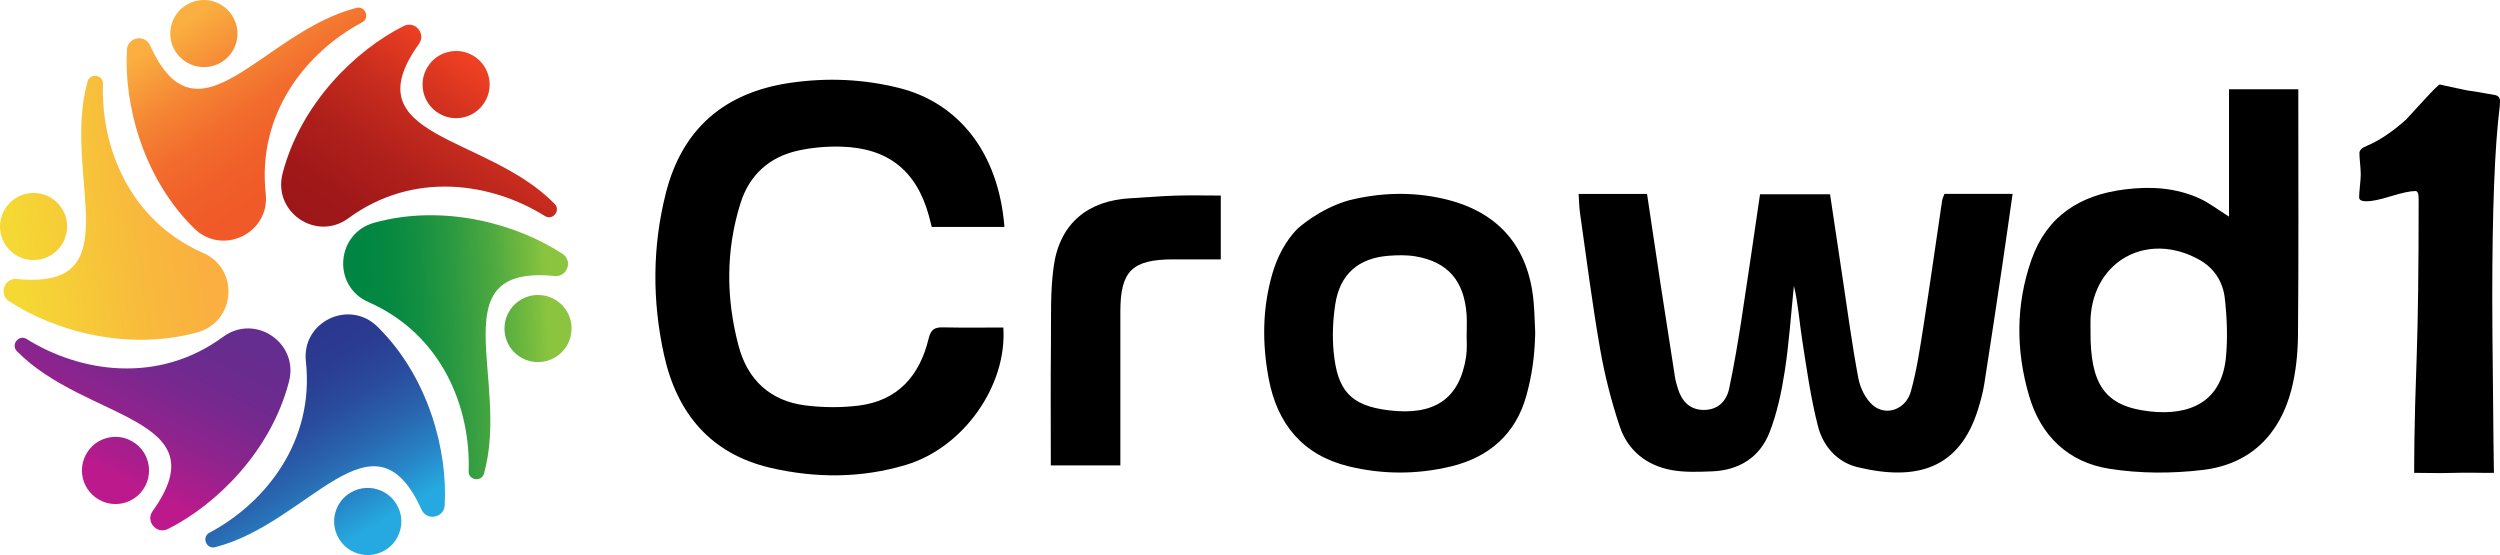 <?xml version="1.0" encoding="UTF-8"?>
<svg id="Layer_2" data-name="Layer 2" xmlns="http://www.w3.org/2000/svg" xmlns:xlink="http://www.w3.org/1999/xlink" viewBox="0 0 837.68 185.98">
  <defs>
    <style>
      .cls-1 {
        fill: url(#linear-gradient-8);
      }

      .cls-1, .cls-2, .cls-3, .cls-4, .cls-5, .cls-6, .cls-7, .cls-8, .cls-9, .cls-10, .cls-11, .cls-12, .cls-13 {
        stroke-width: 0px;
      }

      .cls-1, .cls-2, .cls-3, .cls-4, .cls-5, .cls-7, .cls-8, .cls-9, .cls-10, .cls-11, .cls-12, .cls-13 {
        fill-rule: evenodd;
      }

      .cls-2 {
        fill: url(#linear-gradient-11);
      }

      .cls-3 {
        fill: url(#linear-gradient-7);
      }

      .cls-4 {
        fill: url(#linear-gradient-9);
      }

      .cls-5 {
        fill: url(#linear-gradient-3);
      }

      .cls-7 {
        fill: url(#linear-gradient);
      }

      .cls-8 {
        fill: url(#linear-gradient-2);
      }

      .cls-9 {
        fill: url(#linear-gradient-5);
      }

      .cls-10 {
        fill: url(#linear-gradient-12);
      }

      .cls-11 {
        fill: url(#linear-gradient-6);
      }

      .cls-12 {
        fill: url(#linear-gradient-4);
      }

      .cls-13 {
        fill: url(#linear-gradient-10);
      }
    </style>
    <linearGradient id="linear-gradient" x1="164.83" y1="25.69" x2="121.17" y2="89.04" gradientUnits="userSpaceOnUse">
      <stop offset="0" stop-color="#ee4023"/>
      <stop offset=".03" stop-color="#ea3e22"/>
      <stop offset=".3" stop-color="#c82c1e"/>
      <stop offset=".56" stop-color="#af201b"/>
      <stop offset=".8" stop-color="#a11819"/>
      <stop offset="1" stop-color="#9c1619"/>
    </linearGradient>
    <linearGradient id="linear-gradient-2" x1="157.93" y1="20.94" x2="114.27" y2="84.29" xlink:href="#linear-gradient"/>
    <linearGradient id="linear-gradient-3" x1="183.97" y1="115" x2="121.48" y2="117.57" gradientUnits="userSpaceOnUse">
      <stop offset="0" stop-color="#8bc53f"/>
      <stop offset=".07" stop-color="#7abd3f"/>
      <stop offset=".28" stop-color="#4ea940"/>
      <stop offset=".49" stop-color="#2c9a41"/>
      <stop offset=".68" stop-color="#138f41"/>
      <stop offset=".85" stop-color="#058841"/>
      <stop offset="1" stop-color="#008642"/>
    </linearGradient>
    <linearGradient id="linear-gradient-4" x1="183.77" y1="109.94" x2="121.28" y2="112.51" xlink:href="#linear-gradient-3"/>
    <linearGradient id="linear-gradient-5" x1="119.36" y1="179.82" x2="86.83" y2="125.03" gradientUnits="userSpaceOnUse">
      <stop offset="0" stop-color="#26a9e0"/>
      <stop offset=".19" stop-color="#2786c7"/>
      <stop offset=".42" stop-color="#2964ae"/>
      <stop offset=".64" stop-color="#2a4b9d"/>
      <stop offset=".84" stop-color="#2a3d92"/>
      <stop offset="1" stop-color="#2b388f"/>
    </linearGradient>
    <linearGradient id="linear-gradient-6" x1="124.45" y1="176.8" x2="91.91" y2="122.01" xlink:href="#linear-gradient-5"/>
    <linearGradient id="linear-gradient-7" x1="33.53" y1="157.03" x2="61.78" y2="102.24" gradientUnits="userSpaceOnUse">
      <stop offset="0" stop-color="#bc1a8c"/>
      <stop offset=".06" stop-color="#b31b8c"/>
      <stop offset=".32" stop-color="#91238d"/>
      <stop offset=".58" stop-color="#78288f"/>
      <stop offset=".81" stop-color="#6a2b8f"/>
      <stop offset="1" stop-color="#652d90"/>
    </linearGradient>
    <linearGradient id="linear-gradient-8" x1="37.86" y1="159.27" x2="66.11" y2="104.48" xlink:href="#linear-gradient-7"/>
    <linearGradient id="linear-gradient-9" x1="4.49" y1="74.84" x2="66.12" y2="66.28" gradientUnits="userSpaceOnUse">
      <stop offset="0" stop-color="#f5d834"/>
      <stop offset=".62" stop-color="#f8bb3c"/>
      <stop offset="1" stop-color="#faaf40"/>
    </linearGradient>
    <linearGradient id="linear-gradient-10" x1="4.76" y1="76.8" x2="66.4" y2="68.23" xlink:href="#linear-gradient-9"/>
    <linearGradient id="linear-gradient-11" x1="67.79" y1="3.93" x2="102.89" y2="54.43" gradientUnits="userSpaceOnUse">
      <stop offset="0" stop-color="#faaf40"/>
      <stop offset=".05" stop-color="#f9a83e"/>
      <stop offset=".32" stop-color="#f58634"/>
      <stop offset=".57" stop-color="#f26d2d"/>
      <stop offset=".81" stop-color="#f05f29"/>
      <stop offset="1" stop-color="#f05a28"/>
    </linearGradient>
    <linearGradient id="linear-gradient-12" x1="64.71" y1="6.07" x2="99.81" y2="56.57" xlink:href="#linear-gradient-11"/>
  </defs>
  <g id="Layer_1-2" data-name="Layer 1">
    <g>
      <g>
        <path class="cls-6" d="m528.93,64.99h22.95c1.46,9.78,2.91,19.61,4.41,29.44,1.62,10.67,3.28,21.34,4.96,32,.2,1.27.58,2.52.95,3.75,1.3,4.27,4.03,7.15,8.63,7.18,4.62.03,7.63-2.76,8.56-7.14,1.56-7.4,2.84-14.87,4-22.34,2.19-14.16,4.22-28.34,6.35-42.79h23.46c1.37,9.14,2.75,18.48,4.17,27.82,1.71,11.31,3.2,22.67,5.33,33.9.62,3.25,2.44,6.95,4.91,9.03,4.41,3.71,10.98,1.34,12.66-4.66,1.99-7.1,3.06-14.48,4.21-21.79,2.2-14.01,4.17-28.06,6.26-42.1.12-.77.5-1.51.79-2.34h22.84c-1.18,8.17-2.28,16.09-3.46,24-1.97,13.23-3.95,26.46-6.03,39.67-.45,2.86-1.21,5.68-2.07,8.45-6.18,19.98-20.5,24.25-40.36,19.47-6.88-1.65-11.59-7.05-13.29-13.69-2.43-9.46-3.78-19.22-5.29-28.9-.94-6.02-1.33-12.13-2.78-18.19-.98,9.55-1.61,19.15-3.07,28.63-1.07,6.94-2.56,13.98-5.1,20.5-3.26,8.37-10.22,12.7-19.27,13.05-4.5.17-9.13.37-13.52-.43-8.36-1.52-14.67-6.52-17.37-14.54-2.86-8.5-5.08-17.29-6.62-26.13-2.64-15.08-4.55-30.29-6.72-45.45-.29-2.04-.31-4.12-.47-6.42Z"/>
        <path class="cls-6" d="m336.57,76.04h-24.37c-.33-1.3-.62-2.52-.95-3.73-4.16-15.09-13.67-22.75-29.4-23.17-4.79-.13-9.71.28-14.38,1.31-9.73,2.13-16.41,8.2-19.38,17.73-4.93,15.8-4.83,31.83-.61,47.73,3.01,11.34,10.59,18.44,22.37,19.93,5.86.74,11.96.79,17.82.07,13.16-1.61,20.5-10.03,23.48-22.42.74-3.08,1.98-3.87,4.86-3.8,6.74.15,13.49.05,20.18.05,1.31,19.5-13.37,40.23-32.57,46.01-15,4.51-30.29,4.53-45.46,1-20.14-4.69-31.39-18.39-35.67-37.86-3.96-18.02-3.94-36.23.63-54.23,5.5-21.67,19.81-33.72,41.65-36.9,12.22-1.78,24.38-1.31,36.5,1.72,19.6,4.9,33.3,21.27,35.29,46.58Z"/>
        <path class="cls-6" d="m746.88,72.6V29.9h23.22c0,1.43,0,2.96,0,4.49,0,26,.13,52.01-.11,78.01-.06,6.08-.69,12.31-2.21,18.18-3.93,15.19-13.91,24.96-29.49,26.86-10.4,1.27-21.3,1.26-31.62-.39-13.55-2.16-22.82-10.9-26.76-24.35-4.48-15.25-4.51-30.63.77-45.66,5.12-14.58,16.14-21.68,31.26-23.57,8.71-1.09,17.02-.59,24.98,2.99,3.3,1.48,6.22,3.79,9.97,6.13Zm-46.41,38.28c-.11,17.97,4.76,25.27,19.86,26.97,13.36,1.5,24.11-3.12,25.53-18.19.61-6.49.35-13.16-.38-19.65-.62-5.59-3.56-10.26-8.81-13.12-17.15-9.34-35.08.37-36.18,19.65-.08,1.45-.01,2.9-.01,4.35Z"/>
        <path class="cls-6" d="m452.07,67.1c10.43-2.58,20.97-2.91,31.48-.53,18.47,4.19,28.77,16.08,30.35,34.9.27,3.27.33,6.28.49,9.56.01.21.02.96,0,1.19-.2,7.21-1.05,13.47-2.94,20.32-3.53,12.85-12.47,20.66-25.28,23.75-11.39,2.74-22.94,2.74-34.33-.05-15.35-3.76-23.87-14.21-26.72-29.29-2.23-11.77-2.17-23.64,1.22-35.27,1.76-6.03,4.55-11.02,8.33-14.97,0,0,7.36-6.82,17.41-9.61Zm39.37,45.16c0-.06,0-.16,0-.23,0-2.19.13-4.38-.02-6.56-.78-11.34-6.28-17.73-17.12-19.57-2.89-.49-5.93-.42-8.88-.21-10.29.76-16.51,6.2-18.03,16.39-.78,5.2-1.02,10.62-.52,15.85,1.23,12.88,5.6,17.98,18.41,19.55,15.25,1.87,23.78-3.66,25.97-17.97.37-2.44.18-4.75.18-7.25Z"/>
        <path class="cls-6" d="m375.39,155.95h-23.29c0-13.8-.1-27.32.04-40.85.09-8.7-.27-17.5.96-26.05,2.04-14.21,11.46-21.91,25.8-22.63,4.98-.25,9.96-.72,14.94-.87,4.97-.15,9.94-.03,15.21-.03v21.39c-5.44,0-10.72-.01-16,0-13.72.04-17.64,3.91-17.65,17.46-.01,15.33,0,30.67,0,46,0,1.76,0,3.51,0,5.58Z"/>
      </g>
      <g>
        <g>
          <path class="cls-7" d="m135.24,8.73c-16.11,8.09-34.46,25.92-40.56,49.4-3.35,12.91,11.29,22.9,22.04,15.01,21.82-16.01,47.92-11.96,65.88-.75,2.61,1.63,5.4-1.88,3.25-4.08-22.79-23.33-68.29-21.83-45.48-53.57,2.49-3.46-1.31-7.93-5.12-6.02Z"/>
          <path class="cls-8" d="m144.41,20.88c-5.12,5.87-3.02,14.89,4.18,17.88,4.36,1.81,9.53.61,12.65-2.95,5.14-5.87,3.03-14.92-4.19-17.9-4.36-1.8-9.53-.59-12.64,2.97Z"/>
        </g>
        <g>
          <path class="cls-5" d="m188.48,85.05c-15.07-9.91-39.68-16.89-63.06-10.43-12.86,3.55-14.19,21.22-1.98,26.59,24.78,10.89,34.32,35.52,33.59,56.68-.11,3.07,4.32,3.73,5.15.77,8.81-31.4-15.24-70.05,23.65-66.17,4.24.42,6.21-5.11,2.65-7.45Z"/>
          <path class="cls-12" d="m182.53,99.06c-7.64-1.5-14.4,4.83-13.39,12.56.61,4.68,4.24,8.56,8.87,9.48,7.66,1.52,14.43-4.84,13.41-12.58-.62-4.68-4.26-8.55-8.89-9.46Z"/>
        </g>
        <g>
          <path class="cls-9" d="m149,169.31c1.04-18-5.22-42.8-22.5-59.83-9.5-9.36-25.48-1.67-24.01,11.59,2.96,26.9-13.6,47.48-32.3,57.43-2.71,1.45-1.07,5.61,1.91,4.85,31.6-8.08,53.04-48.22,69.13-12.61,1.75,3.88,7.53,2.83,7.78-1.43Z"/>
          <path class="cls-11" d="m133.89,171.17c-2.52-7.37-11.39-10.06-17.58-5.32-3.75,2.87-5.29,7.95-3.77,12.43,2.51,7.39,11.41,10.08,17.6,5.32,3.74-2.88,5.28-7.96,3.75-12.43Z"/>
        </g>
        <g>
          <path class="cls-3" d="m56.28,177.25c16.11-8.09,34.46-25.92,40.56-49.4,3.36-12.91-11.29-22.9-22.04-15.01-21.82,16.01-47.92,11.96-65.88.75-2.61-1.63-5.39,1.88-3.25,4.08,22.8,23.33,68.29,21.83,45.48,53.56-2.49,3.46,1.31,7.93,5.12,6.02Z"/>
          <path class="cls-1" d="m47.12,165.1c5.12-5.87,3.02-14.89-4.18-17.88-4.36-1.81-9.53-.61-12.65,2.94-5.14,5.87-3.03,14.92,4.19,17.9,4.36,1.8,9.53.59,12.64-2.97Z"/>
        </g>
        <g>
          <path class="cls-4" d="m3.05,100.93c15.07,9.91,39.67,16.89,63.07,10.43,12.86-3.55,14.19-21.23,1.97-26.59-24.78-10.89-34.32-35.52-33.59-56.69.11-3.07-4.33-3.73-5.16-.77-8.81,31.41,15.24,70.05-23.65,66.17-4.24-.42-6.21,5.1-2.65,7.45Z"/>
          <path class="cls-13" d="m8.99,86.92c7.64,1.5,14.4-4.83,13.4-12.56-.61-4.68-4.24-8.56-8.87-9.48-7.66-1.52-14.44,4.84-13.41,12.58.62,4.68,4.26,8.55,8.89,9.46Z"/>
        </g>
        <g>
          <path class="cls-2" d="m42.53,16.67c-1.05,18,5.21,42.8,22.5,59.83,9.5,9.36,25.47,1.67,24.01-11.59-2.96-26.9,13.6-47.48,32.3-57.43,2.71-1.44,1.07-5.61-1.91-4.85-31.6,8.08-53.04,48.23-69.13,12.61-1.75-3.89-7.53-2.83-7.77,1.43Z"/>
          <path class="cls-10" d="m57.64,14.81c2.52,7.37,11.39,10.06,17.58,5.32,3.75-2.87,5.29-7.95,3.77-12.42-2.51-7.39-11.41-10.09-17.6-5.33-3.74,2.88-5.28,7.96-3.75,12.43Z"/>
        </g>
      </g>
      <path class="cls-6" d="m837.68,33.94c0,.36-.04,1.01-.11,1.94-1.65,13.01-2.48,34.34-2.48,64.02,0,6.32.07,15.84.22,28.56.14,12.72.19,24.21.33,29.99-6.09,0-.33,0-2.7,0s-6.42-.14-10.88,0c-4.46.14-9.36,0-11.58,0s4.77,0-1.55,0c0-1.51-.09-14.22.84-39.15.43-12.07.65-29.67.65-52.81,0-1.65-.36-2.48-1.08-2.48-1.72,0-4.44.58-8.14,1.72-3.7,1.15-6.45,1.72-8.24,1.72-1.65,0-2.48-.43-2.48-1.29s.09-2.16.27-3.88c.18-1.72.27-3.02.27-3.88,0-.79-.07-1.98-.22-3.56-.15-1.58-.22-2.76-.22-3.56,0-.93.79-1.72,2.37-2.37,4.17-1.72,8.58-4.67,13.26-8.84.22-.22,2.19-2.37,5.93-6.47,3.23-3.52,5.03-5.28,5.39-5.28-.07,0,2.91.65,8.95,1.94,2.23.29,5.46.83,9.7,1.62,1,.29,1.51.97,1.51,2.05Z"/>
    </g>
  </g>
</svg>